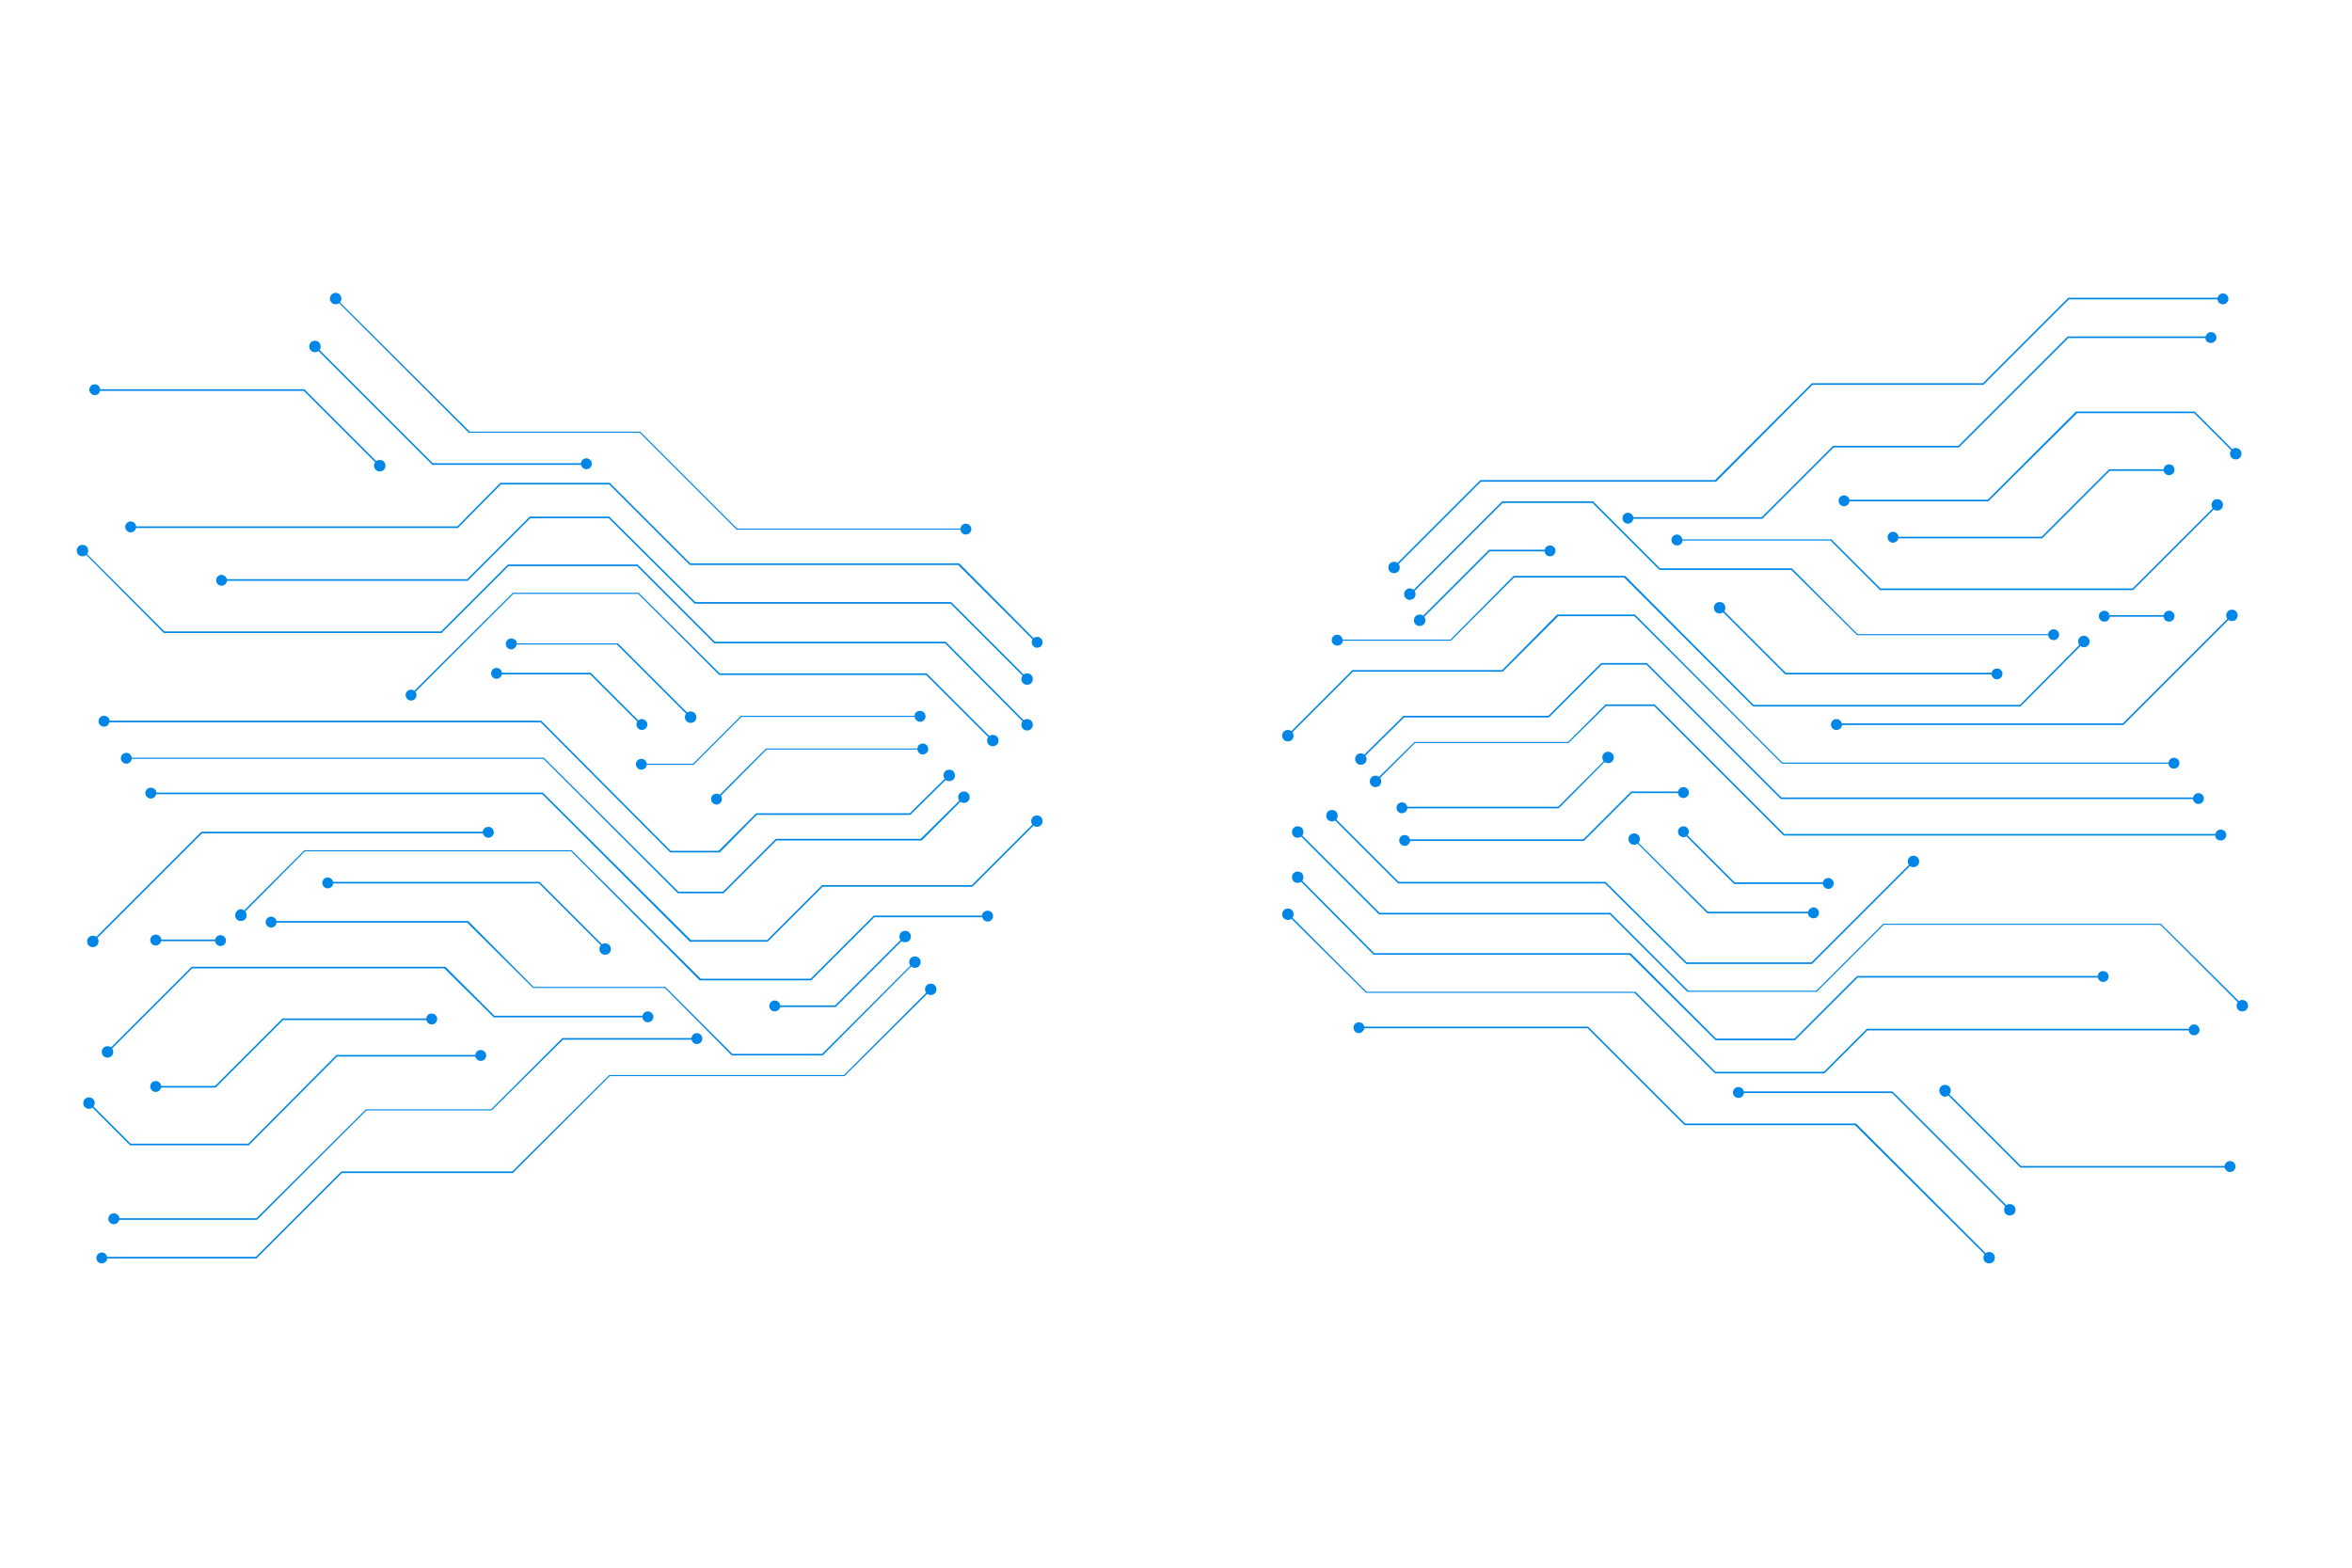 <?xml version="1.0" encoding="utf-8"?>
<!-- Generator: Adobe Illustrator 24.0.2, SVG Export Plug-In . SVG Version: 6.00 Build 0)  -->
<svg version="1.1" id="Layer_1" xmlns="http://www.w3.org/2000/svg" xmlns:xlink="http://www.w3.org/1999/xlink" x="0px" y="0px"
	 viewBox="0 0 432 288" style="enable-background:new 0 0 432 288;" xml:space="preserve">
<style type="text/css">
	.st0{fill:#0086E7;}
</style>
<g>
	<g>
		<g>
			<polygon class="st0" points="177.5,97.3 135.3,97.3 117.5,79.5 86.1,79.5 61.5,54.9 61.7,54.8 86.3,79.3 117.6,79.3 135.4,97.1 
				177.5,97.1 			"/>
		</g>
		<g>
			<path class="st0" d="M177.4,96.2c0.6,0,1,0.5,1,1c0,0.6-0.5,1-1,1c-0.6,0-1-0.5-1-1C176.4,96.6,176.9,96.2,177.4,96.2z"/>
		</g>
		<g>
			<path class="st0" d="M62.4,54.1c-0.4-0.4-1.1-0.4-1.5,0c-0.4,0.4-0.4,1.1,0,1.5c0.4,0.4,1.1,0.4,1.5,0
				C62.8,55.2,62.8,54.6,62.4,54.1z"/>
		</g>
	</g>
	<g>
		<g>
			<polygon class="st0" points="47.1,231.2 18.6,231.2 18.6,230.9 47,230.9 62.7,215.2 94.1,215.2 111.9,197.5 155,197.5 
				170.9,181.6 171.1,181.8 155.1,197.7 112,197.7 94.2,215.5 62.8,215.5 			"/>
		</g>
		<g>
			<path class="st0" d="M170.2,181c0.4-0.4,1.1-0.4,1.5,0c0.4,0.4,0.4,1.1,0,1.5c-0.4,0.4-1.1,0.4-1.5,0
				C169.8,182,169.8,181.4,170.2,181z"/>
		</g>
		<g>
			<circle class="st0" cx="18.7" cy="231.1" r="1"/>
		</g>
	</g>
	<g>
		<g>
			<polygon class="st0" points="190.4,118.2 176,103.8 126.7,103.8 111.9,89 92,89 84.1,97 24,97 24,96.7 84,96.7 91.9,88.7 
				112,88.7 126.8,103.5 176.2,103.5 190.6,118 			"/>
		</g>
		<g>
			<circle class="st0" cx="190.5" cy="118" r="1"/>
		</g>
		<g>
			<circle class="st0" cx="24" cy="96.8" r="1"/>
		</g>
	</g>
	<g>
		<g>
			<polygon class="st0" points="151.1,193.9 134.4,193.9 122.1,181.5 97.9,181.5 85.8,169.5 49.8,169.5 49.8,169.2 86,169.2 
				98,181.3 122.2,181.3 134.5,193.6 151,193.6 168,176.6 168.1,176.8 			"/>
		</g>
		<g>
			<path class="st0" d="M167.3,176c0.4-0.4,1.1-0.4,1.5,0c0.4,0.4,0.4,1.1,0,1.5c-0.4,0.4-1.1,0.4-1.5,0
				C166.9,177.1,166.9,176.4,167.3,176z"/>
		</g>
		<g>
			<circle class="st0" cx="49.8" cy="169.4" r="1"/>
		</g>
	</g>
	<g>
		<g>
			<polygon class="st0" points="188.6,124.9 174.6,110.9 127.6,110.9 111.8,95.2 97.4,95.2 85.9,106.7 40.6,106.7 40.6,106.4 
				85.8,106.4 97.3,94.9 111.9,94.9 127.7,110.6 174.7,110.6 188.8,124.7 			"/>
		</g>
		<g>
			<path class="st0" d="M40.7,107.6c-0.6,0-1-0.5-1-1c0-0.6,0.5-1,1-1s1,0.5,1,1C41.7,107.1,41.3,107.6,40.7,107.6z"/>
		</g>
		<g>
			<path class="st0" d="M187.9,125.5c0.4,0.4,1.1,0.4,1.5,0c0.4-0.4,0.4-1.1,0-1.5s-1.1-0.4-1.5,0
				C187.5,124.5,187.5,125.1,187.9,125.5z"/>
		</g>
	</g>
	<g>
		<g>
			<polygon class="st0" points="149,180.1 128.5,180.1 104.9,156.4 56,156.4 44.3,168.2 44.1,168 55.9,156.2 105,156.2 128.7,179.8 
				148.9,179.8 160.5,168.2 181.4,168.2 181.4,168.5 160.6,168.5 			"/>
		</g>
		<g>
			<path class="st0" d="M181.4,167.3c0.6,0,1,0.5,1,1c0,0.6-0.5,1-1,1c-0.6,0-1-0.5-1-1C180.3,167.8,180.8,167.3,181.4,167.3z"/>
		</g>
		<g>
			<path class="st0" d="M43.5,167.4c-0.4,0.4-0.4,1.1,0,1.5c0.4,0.4,1.1,0.4,1.5,0c0.4-0.4,0.4-1.1,0-1.5
				C44.5,166.9,43.9,166.9,43.5,167.4z"/>
		</g>
	</g>
	<g>
		<g>
			<polygon class="st0" points="153.5,185 142.2,185 142.2,184.7 153.4,184.7 166.2,171.9 166.4,172.1 			"/>
		</g>
		<g>
			<path class="st0" d="M165.5,171.3c0.4-0.4,1.1-0.4,1.5,0c0.4,0.4,0.4,1.1,0,1.5c-0.4,0.4-1.1,0.4-1.5,0
				C165.1,172.4,165.1,171.7,165.5,171.3z"/>
		</g>
		<g>
			<circle class="st0" cx="142.3" cy="184.8" r="1"/>
		</g>
	</g>
	<g>
		<g>
			<polygon class="st0" points="188.6,133.3 173.6,118.2 131.2,118.2 117,104 93.4,104 81.1,116.3 30.1,116.3 15.1,101.2 15.2,101 
				30.2,116 81,116 93.3,103.7 117.1,103.7 131.3,117.9 173.7,117.9 188.8,133.1 			"/>
		</g>
		<g>
			<path class="st0" d="M189.4,132.4c0.4,0.4,0.4,1.1,0,1.5c-0.4,0.4-1.1,0.4-1.5,0c-0.4-0.4-0.4-1.1,0-1.5
				C188.3,132,189,132,189.4,132.4z"/>
		</g>
		<g>
			<path class="st0" d="M15.9,100.4c-0.4-0.4-1.1-0.4-1.5,0c-0.4,0.4-0.4,1.1,0,1.5c0.4,0.4,1.1,0.4,1.5,0
				C16.3,101.5,16.3,100.8,15.9,100.4z"/>
		</g>
	</g>
	<g>
		<g>
			<polygon class="st0" points="182.3,136.2 170.1,124 132.1,124 117.2,109.1 94.3,109.1 75.6,127.8 75.4,127.6 94.2,108.9 
				117.3,108.9 132.2,123.7 170.2,123.7 182.5,136 			"/>
		</g>
		<g>
			<path class="st0" d="M183.1,135.3c0.4,0.4,0.4,1.1,0,1.5c-0.4,0.4-1.1,0.4-1.5,0c-0.4-0.4-0.4-1.1,0-1.5
				C182,134.9,182.7,134.9,183.1,135.3z"/>
		</g>
		<g>
			<circle class="st0" cx="75.5" cy="127.7" r="1"/>
		</g>
	</g>
	<g>
		<g>
			<polygon class="st0" points="141,173 126.7,173 99.6,145.9 27.7,145.9 27.7,145.6 99.7,145.6 126.9,172.7 140.9,172.7 151,162.6 
				178.5,162.6 190.4,150.7 190.6,150.9 178.6,162.9 151.1,162.9 			"/>
		</g>
		<g>
			<path class="st0" d="M189.7,150.1c0.4-0.4,1.1-0.4,1.5,0c0.4,0.4,0.4,1.1,0,1.5c-0.4,0.4-1.1,0.4-1.5,0
				C189.3,151.2,189.3,150.5,189.7,150.1z"/>
		</g>
		<g>
			<path class="st0" d="M27.7,144.7c-0.6,0-1,0.5-1,1c0,0.6,0.5,1,1,1c0.6,0,1-0.5,1-1C28.8,145.2,28.3,144.7,27.7,144.7z"/>
		</g>
	</g>
	<g>
		<g>
			<polygon class="st0" points="127.4,140.5 117.8,140.5 117.8,140.3 127.3,140.3 136.1,131.5 169,131.5 169,131.7 136.2,131.7 			
				"/>
		</g>
		<g>
			<path class="st0" d="M169,130.6c0.6,0,1,0.5,1,1c0,0.6-0.5,1-1,1c-0.6,0-1-0.5-1-1C167.9,131,168.4,130.6,169,130.6z"/>
		</g>
		<g>
			<circle class="st0" cx="117.8" cy="140.4" r="1"/>
		</g>
	</g>
	<g>
		<g>
			<polygon class="st0" points="126.8,131.9 113.3,118.4 93.9,118.4 93.9,118.2 113.5,118.2 127,131.7 			"/>
		</g>
		<g>
			<path class="st0" d="M127.6,131c0.4,0.4,0.4,1.1,0,1.5c-0.4,0.4-1.1,0.4-1.5,0c-0.4-0.4-0.4-1.1,0-1.5
				C126.5,130.6,127.2,130.6,127.6,131z"/>
		</g>
		<g>
			<path class="st0" d="M93.9,117.3c-0.6,0-1,0.5-1,1c0,0.6,0.5,1,1,1s1-0.5,1-1C95,117.7,94.5,117.3,93.9,117.3z"/>
		</g>
	</g>
	<g>
		<g>
			<polygon class="st0" points="117.8,133.3 108.4,123.9 91.2,123.9 91.2,123.6 108.5,123.6 118,133.1 			"/>
		</g>
		<g>
			<circle class="st0" cx="117.9" cy="133.1" r="1"/>
		</g>
		<g>
			<circle class="st0" cx="91.2" cy="123.7" r="1"/>
		</g>
	</g>
	<g>
		<g>
			<rect x="28.6" y="172.6" class="st0" width="12" height="0.3"/>
		</g>
		<g>
			<circle class="st0" cx="40.5" cy="172.8" r="1"/>
		</g>
		<g>
			<path class="st0" d="M28.6,171.7c-0.6,0-1,0.5-1,1c0,0.6,0.5,1,1,1c0.6,0,1-0.5,1-1C29.7,172.2,29.2,171.7,28.6,171.7z"/>
		</g>
	</g>
	<g>
		<g>
			<polygon class="st0" points="111.1,174.4 99,162.3 60.1,162.3 60.1,162 99.1,162 111.3,174.2 			"/>
		</g>
		<g>
			<path class="st0" d="M111.9,173.6c0.4,0.4,0.4,1.1,0,1.5c-0.4,0.4-1.1,0.4-1.5,0c-0.4-0.4-0.4-1.1,0-1.5
				C110.8,173.2,111.5,173.2,111.9,173.6z"/>
		</g>
		<g>
			<circle class="st0" cx="60.2" cy="162.2" r="1"/>
		</g>
	</g>
	<g>
		<g>
			<polygon class="st0" points="47.2,224.1 20.9,224.1 20.9,223.8 47.1,223.8 67.2,203.8 90.2,203.8 103.3,190.7 128.1,190.7 
				128.1,191 103.4,191 90.3,204 67.3,204 			"/>
		</g>
		<g>
			<circle class="st0" cx="128" cy="190.8" r="1"/>
		</g>
		<g>
			<path class="st0" d="M20.9,222.9c-0.6,0-1,0.5-1,1c0,0.6,0.5,1,1,1c0.6,0,1-0.5,1-1C22,223.4,21.5,222.9,20.9,222.9z"/>
		</g>
	</g>
	<g>
		<g>
			<polygon class="st0" points="19.8,193.4 19.6,193.2 35.2,177.6 81.8,177.6 90.8,186.6 119,186.6 119,186.9 90.7,186.9 
				81.6,177.9 35.3,177.9 			"/>
		</g>
		<g>
			<circle class="st0" cx="119" cy="186.8" r="1"/>
		</g>
		<g>
			<path class="st0" d="M19,192.5c-0.4,0.4-0.4,1.1,0,1.5c0.4,0.4,1.1,0.4,1.5,0c0.4-0.4,0.4-1.1,0-1.5
				C20.1,192.1,19.4,192.1,19,192.5z"/>
		</g>
	</g>
	<g>
		<g>
			<polygon class="st0" points="45.7,210.4 23.9,210.4 16.2,202.7 16.4,202.5 24,210.1 45.6,210.1 61.8,193.8 88.4,193.8 
				88.4,194.1 61.9,194.1 			"/>
		</g>
		<g>
			<path class="st0" d="M88.3,192.9c0.6,0,1,0.5,1,1c0,0.6-0.5,1-1,1c-0.6,0-1-0.5-1-1C87.3,193.4,87.7,192.9,88.3,192.9z"/>
		</g>
		<g>
			<path class="st0" d="M17.1,201.9c-0.4-0.4-1.1-0.4-1.5,0c-0.4,0.4-0.4,1.1,0,1.5c0.4,0.4,1.1,0.4,1.5,0
				C17.5,202.9,17.5,202.3,17.1,201.9z"/>
		</g>
	</g>
	<g>
		<g>
			<polygon class="st0" points="39.6,199.8 28.6,199.8 28.6,199.5 39.5,199.5 51.9,187.1 79.3,187.1 79.3,187.4 52,187.4 			"/>
		</g>
		<g>
			<path class="st0" d="M79.3,186.2c0.6,0,1,0.5,1,1c0,0.6-0.5,1-1,1c-0.6,0-1-0.5-1-1C78.3,186.6,78.7,186.2,79.3,186.2z"/>
		</g>
		<g>
			<circle class="st0" cx="28.6" cy="199.6" r="1"/>
		</g>
	</g>
	<g>
		<g>
			<polygon class="st0" points="17.1,173.1 16.9,172.9 37,152.8 89.7,152.8 89.7,153.1 37.1,153.1 			"/>
		</g>
		<g>
			<path class="st0" d="M89.7,151.9c0.6,0,1,0.5,1,1c0,0.6-0.5,1-1,1c-0.6,0-1-0.5-1-1C88.6,152.4,89.1,151.9,89.7,151.9z"/>
		</g>
		<g>
			<path class="st0" d="M16.3,172.2c-0.4,0.4-0.4,1.1,0,1.5c0.4,0.4,1.1,0.4,1.5,0c0.4-0.4,0.4-1.1,0-1.5
				C17.4,171.8,16.7,171.8,16.3,172.2z"/>
		</g>
	</g>
	<g>
		<g>
			<polygon class="st0" points="132.9,164.1 124.5,164.1 99.8,139.4 23.1,139.4 23.1,139.2 99.9,139.2 124.6,163.8 132.8,163.8 
				142.5,154.1 169.1,154.1 177,146.3 177.2,146.5 169.3,154.4 142.6,154.4 			"/>
		</g>
		<g>
			<path class="st0" d="M176.3,145.7c0.4-0.4,1.1-0.4,1.5,0c0.4,0.4,0.4,1.1,0,1.5c-0.4,0.4-1.1,0.4-1.5,0
				C175.9,146.8,175.9,146.1,176.3,145.7z"/>
		</g>
		<g>
			<circle class="st0" cx="23.2" cy="139.3" r="1"/>
		</g>
	</g>
	<g>
		<g>
			<polygon class="st0" points="132.2,156.6 123.1,156.6 99.3,132.7 19.1,132.7 19.1,132.4 99.4,132.4 123.2,156.3 132,156.3 
				138.9,149.4 167.1,149.4 174.3,142.3 174.5,142.5 167.2,149.7 139,149.7 			"/>
		</g>
		<g>
			<path class="st0" d="M173.6,141.7c0.4-0.4,1.1-0.4,1.5,0c0.4,0.4,0.4,1.1,0,1.5c-0.4,0.4-1.1,0.4-1.5,0
				C173.2,142.7,173.2,142.1,173.6,141.7z"/>
		</g>
		<g>
			<path class="st0" d="M19.1,131.5c-0.6,0-1,0.5-1,1c0,0.6,0.5,1,1,1c0.6,0,1-0.5,1-1C20.2,132,19.7,131.5,19.1,131.5z"/>
		</g>
	</g>
	<g>
		<g>
			<polygon class="st0" points="131.7,146.9 131.5,146.7 140.7,137.5 169.6,137.5 169.6,137.7 140.8,137.7 			"/>
		</g>
		<g>
			<path class="st0" d="M169.5,136.6c0.6,0,1,0.5,1,1c0,0.6-0.5,1-1,1c-0.6,0-1-0.5-1-1C168.5,137,168.9,136.6,169.5,136.6z"/>
		</g>
		<g>
			<circle class="st0" cx="131.6" cy="146.8" r="1"/>
		</g>
	</g>
	<g>
		<g>
			<polygon class="st0" points="107.8,85.4 79.4,85.4 57.7,63.7 57.9,63.5 79.5,85.1 107.8,85.1 			"/>
		</g>
		<g>
			<path class="st0" d="M107.7,84.2c0.6,0,1,0.5,1,1c0,0.6-0.5,1-1,1c-0.6,0-1-0.5-1-1C106.7,84.7,107.1,84.2,107.7,84.2z"/>
		</g>
		<g>
			<path class="st0" d="M58.6,62.9c-0.4-0.4-1.1-0.4-1.5,0s-0.4,1.1,0,1.5s1.1,0.4,1.5,0C59,64,59,63.4,58.6,62.9z"/>
		</g>
	</g>
	<g>
		<g>
			<polygon class="st0" points="69.7,85.7 55.8,71.8 17.4,71.8 17.4,71.5 55.9,71.5 69.9,85.5 			"/>
		</g>
		<g>
			<path class="st0" d="M70.5,84.8c0.4,0.4,0.4,1.1,0,1.5c-0.4,0.4-1.1,0.4-1.5,0s-0.4-1.1,0-1.5S70.1,84.4,70.5,84.8z"/>
		</g>
		<g>
			<path class="st0" d="M17.4,70.6c-0.6,0-1,0.5-1,1s0.5,1,1,1c0.6,0,1-0.5,1-1S18,70.6,17.4,70.6z"/>
		</g>
	</g>
</g>
<g>
	<g>
		<g>
			<polygon class="st0" points="249.5,188.6 291.7,188.6 309.5,206.4 340.9,206.4 365.5,231 365.3,231.2 340.7,206.7 309.4,206.7 
				291.6,188.9 249.5,188.9 			"/>
		</g>
		<g>
			<path class="st0" d="M249.6,189.8c-0.6,0-1-0.5-1-1c0-0.6,0.5-1,1-1c0.6,0,1,0.5,1,1C250.6,189.3,250.1,189.8,249.6,189.8z"/>
		</g>
		<g>
			<path class="st0" d="M364.6,231.8c0.4,0.4,1.1,0.4,1.5,0c0.4-0.4,0.4-1.1,0-1.5c-0.4-0.4-1.1-0.4-1.5,0
				C364.2,230.7,364.2,231.4,364.6,231.8z"/>
		</g>
	</g>
	<g>
		<g>
			<polygon class="st0" points="379.9,54.7 408.4,54.7 408.4,55 380,55 364.3,70.7 332.9,70.7 315.2,88.5 272,88.5 256.1,104.4 
				255.9,104.2 271.9,88.2 315,88.2 332.8,70.4 364.2,70.4 			"/>
		</g>
		<g>
			<path class="st0" d="M256.8,105c-0.4,0.4-1.1,0.4-1.5,0s-0.4-1.1,0-1.5s1.1-0.4,1.5,0C257.2,103.9,257.2,104.6,256.8,105z"/>
		</g>
		<g>
			<path class="st0" d="M408.3,55.9c0.6,0,1-0.5,1-1c0-0.6-0.5-1-1-1c-0.6,0-1,0.5-1,1C407.3,55.5,407.7,55.9,408.3,55.9z"/>
		</g>
	</g>
	<g>
		<g>
			<polygon class="st0" points="236.6,167.8 251,182.2 300.4,182.2 315.1,196.9 335,196.9 342.9,189 403.1,189 403.1,189.3 
				343,189.3 335.1,197.2 315,197.2 300.2,182.4 250.9,182.4 236.4,168 			"/>
		</g>
		<g>
			<path class="st0" d="M235.8,168.7c-0.4-0.4-0.4-1.1,0-1.5c0.4-0.4,1.1-0.4,1.5,0c0.4,0.4,0.4,1.1,0,1.5
				C236.9,169.1,236.2,169.1,235.8,168.7z"/>
		</g>
		<g>
			<path class="st0" d="M403,190.2c0.6,0,1-0.5,1-1c0-0.6-0.5-1-1-1c-0.6,0-1,0.5-1,1C402,189.7,402.4,190.2,403,190.2z"/>
		</g>
	</g>
	<g>
		<g>
			<polygon class="st0" points="275.9,92.1 292.6,92.1 304.9,104.4 329.1,104.4 341.2,116.5 377.3,116.5 377.3,116.7 341.1,116.7 
				329,104.7 304.8,104.7 292.5,92.4 276,92.4 259.1,109.3 258.9,109.1 			"/>
		</g>
		<g>
			<path class="st0" d="M259.7,109.9c-0.4,0.4-1.1,0.4-1.5,0c-0.4-0.4-0.4-1.1,0-1.5c0.4-0.4,1.1-0.4,1.5,0
				C260.1,108.9,260.1,109.5,259.7,109.9z"/>
		</g>
		<g>
			<circle class="st0" cx="377.2" cy="116.6" r="1"/>
		</g>
	</g>
	<g>
		<g>
			<polygon class="st0" points="238.4,161 252.4,175.1 299.5,175.1 315.2,190.8 329.6,190.8 341.1,179.3 386.4,179.3 386.4,179.6 
				341.2,179.6 329.7,191.1 315.1,191.1 299.3,175.4 252.3,175.4 238.2,161.2 			"/>
		</g>
		<g>
			<path class="st0" d="M386.3,178.4c0.6,0,1,0.5,1,1c0,0.6-0.5,1-1,1c-0.6,0-1-0.5-1-1C385.3,178.8,385.7,178.4,386.3,178.4z"/>
		</g>
		<g>
			<path class="st0" d="M239.1,160.4c-0.4-0.4-1.1-0.4-1.5,0c-0.4,0.4-0.4,1.1,0,1.5c0.4,0.4,1.1,0.4,1.5,0
				C239.5,161.5,239.5,160.8,239.1,160.4z"/>
		</g>
	</g>
	<g>
		<g>
			<polygon class="st0" points="278,105.8 298.5,105.8 322.1,129.5 371,129.5 382.7,117.7 382.9,117.9 371.1,129.8 322,129.8 
				298.3,106.1 278.1,106.1 266.5,117.7 245.6,117.7 245.6,117.5 266.4,117.5 			"/>
		</g>
		<g>
			<path class="st0" d="M245.6,118.6c-0.6,0-1-0.5-1-1c0-0.6,0.5-1,1-1c0.6,0,1,0.5,1,1C246.7,118.2,246.2,118.6,245.6,118.6z"/>
		</g>
		<g>
			<path class="st0" d="M383.5,118.6c0.4-0.4,0.4-1.1,0-1.5c-0.4-0.4-1.1-0.4-1.5,0c-0.4,0.4-0.4,1.1,0,1.5
				C382.5,119,383.1,119,383.5,118.6z"/>
		</g>
	</g>
	<g>
		<g>
			<polygon class="st0" points="273.5,101 284.8,101 284.8,101.3 273.6,101.3 260.8,114.1 260.6,113.9 			"/>
		</g>
		<g>
			<path class="st0" d="M261.5,114.7c-0.4,0.4-1.1,0.4-1.5,0c-0.4-0.4-0.4-1.1,0-1.5c0.4-0.4,1.1-0.4,1.5,0
				C261.9,113.6,261.9,114.3,261.5,114.7z"/>
		</g>
		<g>
			<path class="st0" d="M284.7,102.2c0.6,0,1-0.5,1-1c0-0.6-0.5-1-1-1c-0.6,0-1,0.5-1,1C283.7,101.7,284.1,102.2,284.7,102.2z"/>
		</g>
	</g>
	<g>
		<g>
			<polygon class="st0" points="238.4,152.7 253.4,167.7 295.8,167.7 310.1,182 333.6,182 345.9,169.7 396.9,169.7 412,184.7 
				411.8,184.9 396.8,169.9 346,169.9 333.7,182.2 309.9,182.2 295.7,168 253.3,168 238.2,152.9 			"/>
		</g>
		<g>
			<path class="st0" d="M237.6,153.6c-0.4-0.4-0.4-1.1,0-1.5c0.4-0.4,1.1-0.4,1.5,0c0.4,0.4,0.4,1.1,0,1.5
				C238.7,154,238,154,237.6,153.6z"/>
		</g>
		<g>
			<path class="st0" d="M411.1,185.5c0.4,0.4,1.1,0.4,1.5,0c0.4-0.4,0.4-1.1,0-1.5c-0.4-0.4-1.1-0.4-1.5,0
				C410.7,184.5,410.7,185.1,411.1,185.5z"/>
		</g>
	</g>
	<g>
		<g>
			<polygon class="st0" points="244.7,149.8 256.9,162 294.9,162 309.8,176.8 332.7,176.8 351.4,158.1 351.6,158.3 332.8,177.1 
				309.7,177.1 294.8,162.3 256.8,162.3 244.5,150 			"/>
		</g>
		<g>
			<path class="st0" d="M243.9,150.6c-0.4-0.4-0.4-1.1,0-1.5c0.4-0.4,1.1-0.4,1.5,0c0.4,0.4,0.4,1.1,0,1.5
				C245,151,244.3,151,243.9,150.6z"/>
		</g>
		<g>
			<path class="st0" d="M352.2,159c0.4-0.4,0.4-1.1,0-1.5c-0.4-0.4-1.1-0.4-1.5,0c-0.4,0.4-0.4,1.1,0,1.5
				C351.1,159.4,351.8,159.4,352.2,159z"/>
		</g>
	</g>
	<g>
		<g>
			<polygon class="st0" points="286,112.9 300.3,112.9 327.4,140.1 399.4,140.1 399.4,140.3 327.3,140.3 300.2,113.2 286.2,113.2 
				276,123.4 248.5,123.4 236.6,135.3 236.4,135.1 248.4,123.1 275.9,123.1 			"/>
		</g>
		<g>
			<path class="st0" d="M237.3,135.9c-0.4,0.4-1.1,0.4-1.5,0c-0.4-0.4-0.4-1.1,0-1.5c0.4-0.4,1.1-0.4,1.5,0
				C237.7,134.8,237.7,135.5,237.3,135.9z"/>
		</g>
		<g>
			<path class="st0" d="M399.3,141.2c0.6,0,1-0.5,1-1c0-0.6-0.5-1-1-1c-0.6,0-1,0.5-1,1C398.3,140.8,398.7,141.2,399.3,141.2z"/>
		</g>
	</g>
	<g>
		<g>
			<polygon class="st0" points="299.6,145.4 309.2,145.4 309.2,145.7 299.7,145.7 290.9,154.5 258,154.5 258,154.2 290.8,154.2 			
				"/>
		</g>
		<g>
			<circle class="st0" cx="258" cy="154.4" r="1"/>
		</g>
		<g>
			<circle class="st0" cx="309.2" cy="145.6" r="1"/>
		</g>
	</g>
	<g>
		<g>
			<polygon class="st0" points="300.2,154.1 313.7,167.5 333.1,167.5 333.1,167.8 313.6,167.8 300,154.2 			"/>
		</g>
		<g>
			<path class="st0" d="M299.4,154.9c-0.4-0.4-0.4-1.1,0-1.5c0.4-0.4,1.1-0.4,1.5,0c0.4,0.4,0.4,1.1,0,1.5
				C300.5,155.3,299.8,155.3,299.4,154.9z"/>
		</g>
		<g>
			<path class="st0" d="M333.1,168.7c0.6,0,1-0.5,1-1c0-0.6-0.5-1-1-1c-0.6,0-1,0.5-1,1C332,168.2,332.5,168.7,333.1,168.7z"/>
		</g>
	</g>
	<g>
		<g>
			<polygon class="st0" points="309.2,152.7 318.6,162.1 335.8,162.1 335.8,162.4 318.5,162.4 309,152.9 			"/>
		</g>
		<g>
			<circle class="st0" cx="309.2" cy="152.8" r="1"/>
		</g>
		<g>
			<path class="st0" d="M335.8,163.3c0.6,0,1-0.5,1-1c0-0.6-0.5-1-1-1c-0.6,0-1,0.5-1,1C334.8,162.8,335.2,163.3,335.8,163.3z"/>
		</g>
	</g>
	<g>
		<g>
			<rect x="386.5" y="113" class="st0" width="12" height="0.3"/>
		</g>
		<g>
			<path class="st0" d="M386.5,114.2c-0.6,0-1-0.5-1-1c0-0.6,0.5-1,1-1c0.6,0,1,0.5,1,1C387.5,113.8,387.1,114.2,386.5,114.2z"/>
		</g>
		<g>
			<path class="st0" d="M398.4,114.2c0.6,0,1-0.5,1-1c0-0.6-0.5-1-1-1c-0.6,0-1,0.5-1,1C397.4,113.8,397.8,114.2,398.4,114.2z"/>
		</g>
	</g>
	<g>
		<g>
			<polygon class="st0" points="315.9,111.5 328,123.6 366.9,123.6 366.9,123.9 327.9,123.9 315.7,111.7 			"/>
		</g>
		<g>
			<path class="st0" d="M315.1,112.4c-0.4-0.4-0.4-1.1,0-1.5c0.4-0.4,1.1-0.4,1.5,0c0.4,0.4,0.4,1.1,0,1.5
				C316.2,112.8,315.5,112.8,315.1,112.4z"/>
		</g>
		<g>
			<circle class="st0" cx="366.8" cy="123.8" r="1"/>
		</g>
	</g>
	<g>
		<g>
			<polygon class="st0" points="379.8,61.8 406.1,61.8 406.1,62.1 379.9,62.1 359.8,82.2 336.8,82.2 323.7,95.3 298.9,95.3 
				298.9,95 323.6,95 336.7,81.9 359.7,81.9 			"/>
		</g>
		<g>
			<path class="st0" d="M299,96.2c-0.6,0-1-0.5-1-1c0-0.6,0.5-1,1-1c0.6,0,1,0.5,1,1C300,95.7,299.6,96.2,299,96.2z"/>
		</g>
		<g>
			<path class="st0" d="M406.1,63c0.6,0,1-0.5,1-1c0-0.6-0.5-1-1-1s-1,0.5-1,1C405,62.6,405.5,63,406.1,63z"/>
		</g>
	</g>
	<g>
		<g>
			<polygon class="st0" points="407.2,92.6 407.4,92.8 391.8,108.4 345.3,108.4 336.2,99.3 308,99.3 308,99.1 336.4,99.1 
				345.4,108.1 391.7,108.1 			"/>
		</g>
		<g>
			<path class="st0" d="M308,100.2c-0.6,0-1-0.5-1-1c0-0.6,0.5-1,1-1c0.6,0,1,0.5,1,1C309.1,99.8,308.6,100.2,308,100.2z"/>
		</g>
		<g>
			<path class="st0" d="M408,93.5c0.4-0.4,0.4-1.1,0-1.5c-0.4-0.4-1.1-0.4-1.5,0c-0.4,0.4-0.4,1.1,0,1.5
				C406.9,93.9,407.6,93.9,408,93.5z"/>
		</g>
	</g>
	<g>
		<g>
			<polygon class="st0" points="381.3,75.6 403.1,75.6 410.8,83.3 410.6,83.5 403,75.9 381.5,75.9 365.2,92.1 338.6,92.1 
				338.6,91.8 365.1,91.8 			"/>
		</g>
		<g>
			<circle class="st0" cx="338.7" cy="92" r="1"/>
		</g>
		<g>
			<path class="st0" d="M409.9,84.1c0.4,0.4,1.1,0.4,1.5,0c0.4-0.4,0.4-1.1,0-1.5c-0.4-0.4-1.1-0.4-1.5,0
				C409.5,83,409.5,83.7,409.9,84.1z"/>
		</g>
	</g>
	<g>
		<g>
			<polygon class="st0" points="387.4,86.2 398.5,86.2 398.5,86.5 387.5,86.5 375.1,98.9 347.7,98.9 347.7,98.6 375,98.6 			"/>
		</g>
		<g>
			<circle class="st0" cx="347.7" cy="98.7" r="1"/>
		</g>
		<g>
			<circle class="st0" cx="398.4" cy="86.3" r="1"/>
		</g>
	</g>
	<g>
		<g>
			<polygon class="st0" points="409.9,112.9 410.1,113.1 390,133.2 337.3,133.2 337.3,132.9 389.9,132.9 			"/>
		</g>
		<g>
			<path class="st0" d="M337.3,134.1c-0.6,0-1-0.5-1-1c0-0.6,0.5-1,1-1c0.6,0,1,0.5,1,1C338.4,133.6,337.9,134.1,337.3,134.1z"/>
		</g>
		<g>
			<path class="st0" d="M410.7,113.8c0.4-0.4,0.4-1.1,0-1.5c-0.4-0.4-1.1-0.4-1.5,0c-0.4,0.4-0.4,1.1,0,1.5
				C409.7,114.2,410.3,114.2,410.7,113.8z"/>
		</g>
	</g>
	<g>
		<g>
			<polygon class="st0" points="294.1,121.8 302.5,121.8 327.2,146.5 403.9,146.5 403.9,146.8 327.1,146.8 302.4,122.1 294.2,122.1 
				284.5,131.8 257.9,131.8 250,139.6 249.8,139.4 257.8,131.5 284.4,131.5 			"/>
		</g>
		<g>
			<path class="st0" d="M250.7,140.2c-0.4,0.4-1.1,0.4-1.5,0c-0.4-0.4-0.4-1.1,0-1.5c0.4-0.4,1.1-0.4,1.5,0
				C251.1,139.2,251.1,139.8,250.7,140.2z"/>
		</g>
		<g>
			<path class="st0" d="M403.8,147.7c0.6,0,1-0.5,1-1c0-0.6-0.5-1-1-1c-0.6,0-1,0.5-1,1C402.8,147.2,403.2,147.7,403.8,147.7z"/>
		</g>
	</g>
	<g>
		<g>
			<polygon class="st0" points="294.9,129.4 303.9,129.4 327.7,153.2 407.9,153.2 407.9,153.5 327.6,153.5 303.8,129.7 295,129.7 
				288.1,136.5 259.9,136.5 252.7,143.7 252.5,143.5 259.8,136.3 288,136.3 			"/>
		</g>
		<g>
			<path class="st0" d="M253.4,144.3c-0.4,0.4-1.1,0.4-1.5,0c-0.4-0.4-0.4-1.1,0-1.5c0.4-0.4,1.1-0.4,1.5,0
				C253.8,143.2,253.8,143.9,253.4,144.3z"/>
		</g>
		<g>
			<path class="st0" d="M407.9,154.4c0.6,0,1-0.5,1-1c0-0.6-0.5-1-1-1c-0.6,0-1,0.5-1,1C406.8,154,407.3,154.4,407.9,154.4z"/>
		</g>
	</g>
	<g>
		<g>
			<polygon class="st0" points="295.4,139 295.5,139.2 286.3,148.5 257.4,148.5 257.4,148.2 286.2,148.2 			"/>
		</g>
		<g>
			<circle class="st0" cx="257.5" cy="148.4" r="1"/>
		</g>
		<g>
			<path class="st0" d="M296.1,139.9c0.4-0.4,0.4-1.1,0-1.5c-0.4-0.4-1.1-0.4-1.5,0c-0.4,0.4-0.4,1.1,0,1.5
				C295.1,140.3,295.7,140.3,296.1,139.9z"/>
		</g>
	</g>
	<g>
		<g>
			<polygon class="st0" points="319.2,200.5 347.6,200.5 369.3,222.2 369.1,222.4 347.5,200.8 319.2,200.8 			"/>
		</g>
		<g>
			<path class="st0" d="M319.3,201.7c-0.6,0-1-0.5-1-1c0-0.6,0.5-1,1-1c0.6,0,1,0.5,1,1C320.3,201.3,319.9,201.7,319.3,201.7z"/>
		</g>
		<g>
			<path class="st0" d="M368.4,223c0.4,0.4,1.1,0.4,1.5,0c0.4-0.4,0.4-1.1,0-1.5c-0.4-0.4-1.1-0.4-1.5,0
				C368,221.9,368,222.6,368.4,223z"/>
		</g>
	</g>
	<g>
		<g>
			<polygon class="st0" points="357.3,200.3 371.2,214.2 409.6,214.2 409.6,214.5 371.1,214.5 357.1,200.5 			"/>
		</g>
		<g>
			<path class="st0" d="M356.5,201.1c-0.4-0.4-0.4-1.1,0-1.5c0.4-0.4,1.1-0.4,1.5,0c0.4,0.4,0.4,1.1,0,1.5
				C357.5,201.6,356.9,201.6,356.5,201.1z"/>
		</g>
		<g>
			<circle class="st0" cx="409.6" cy="214.3" r="1"/>
		</g>
	</g>
</g>
</svg>

